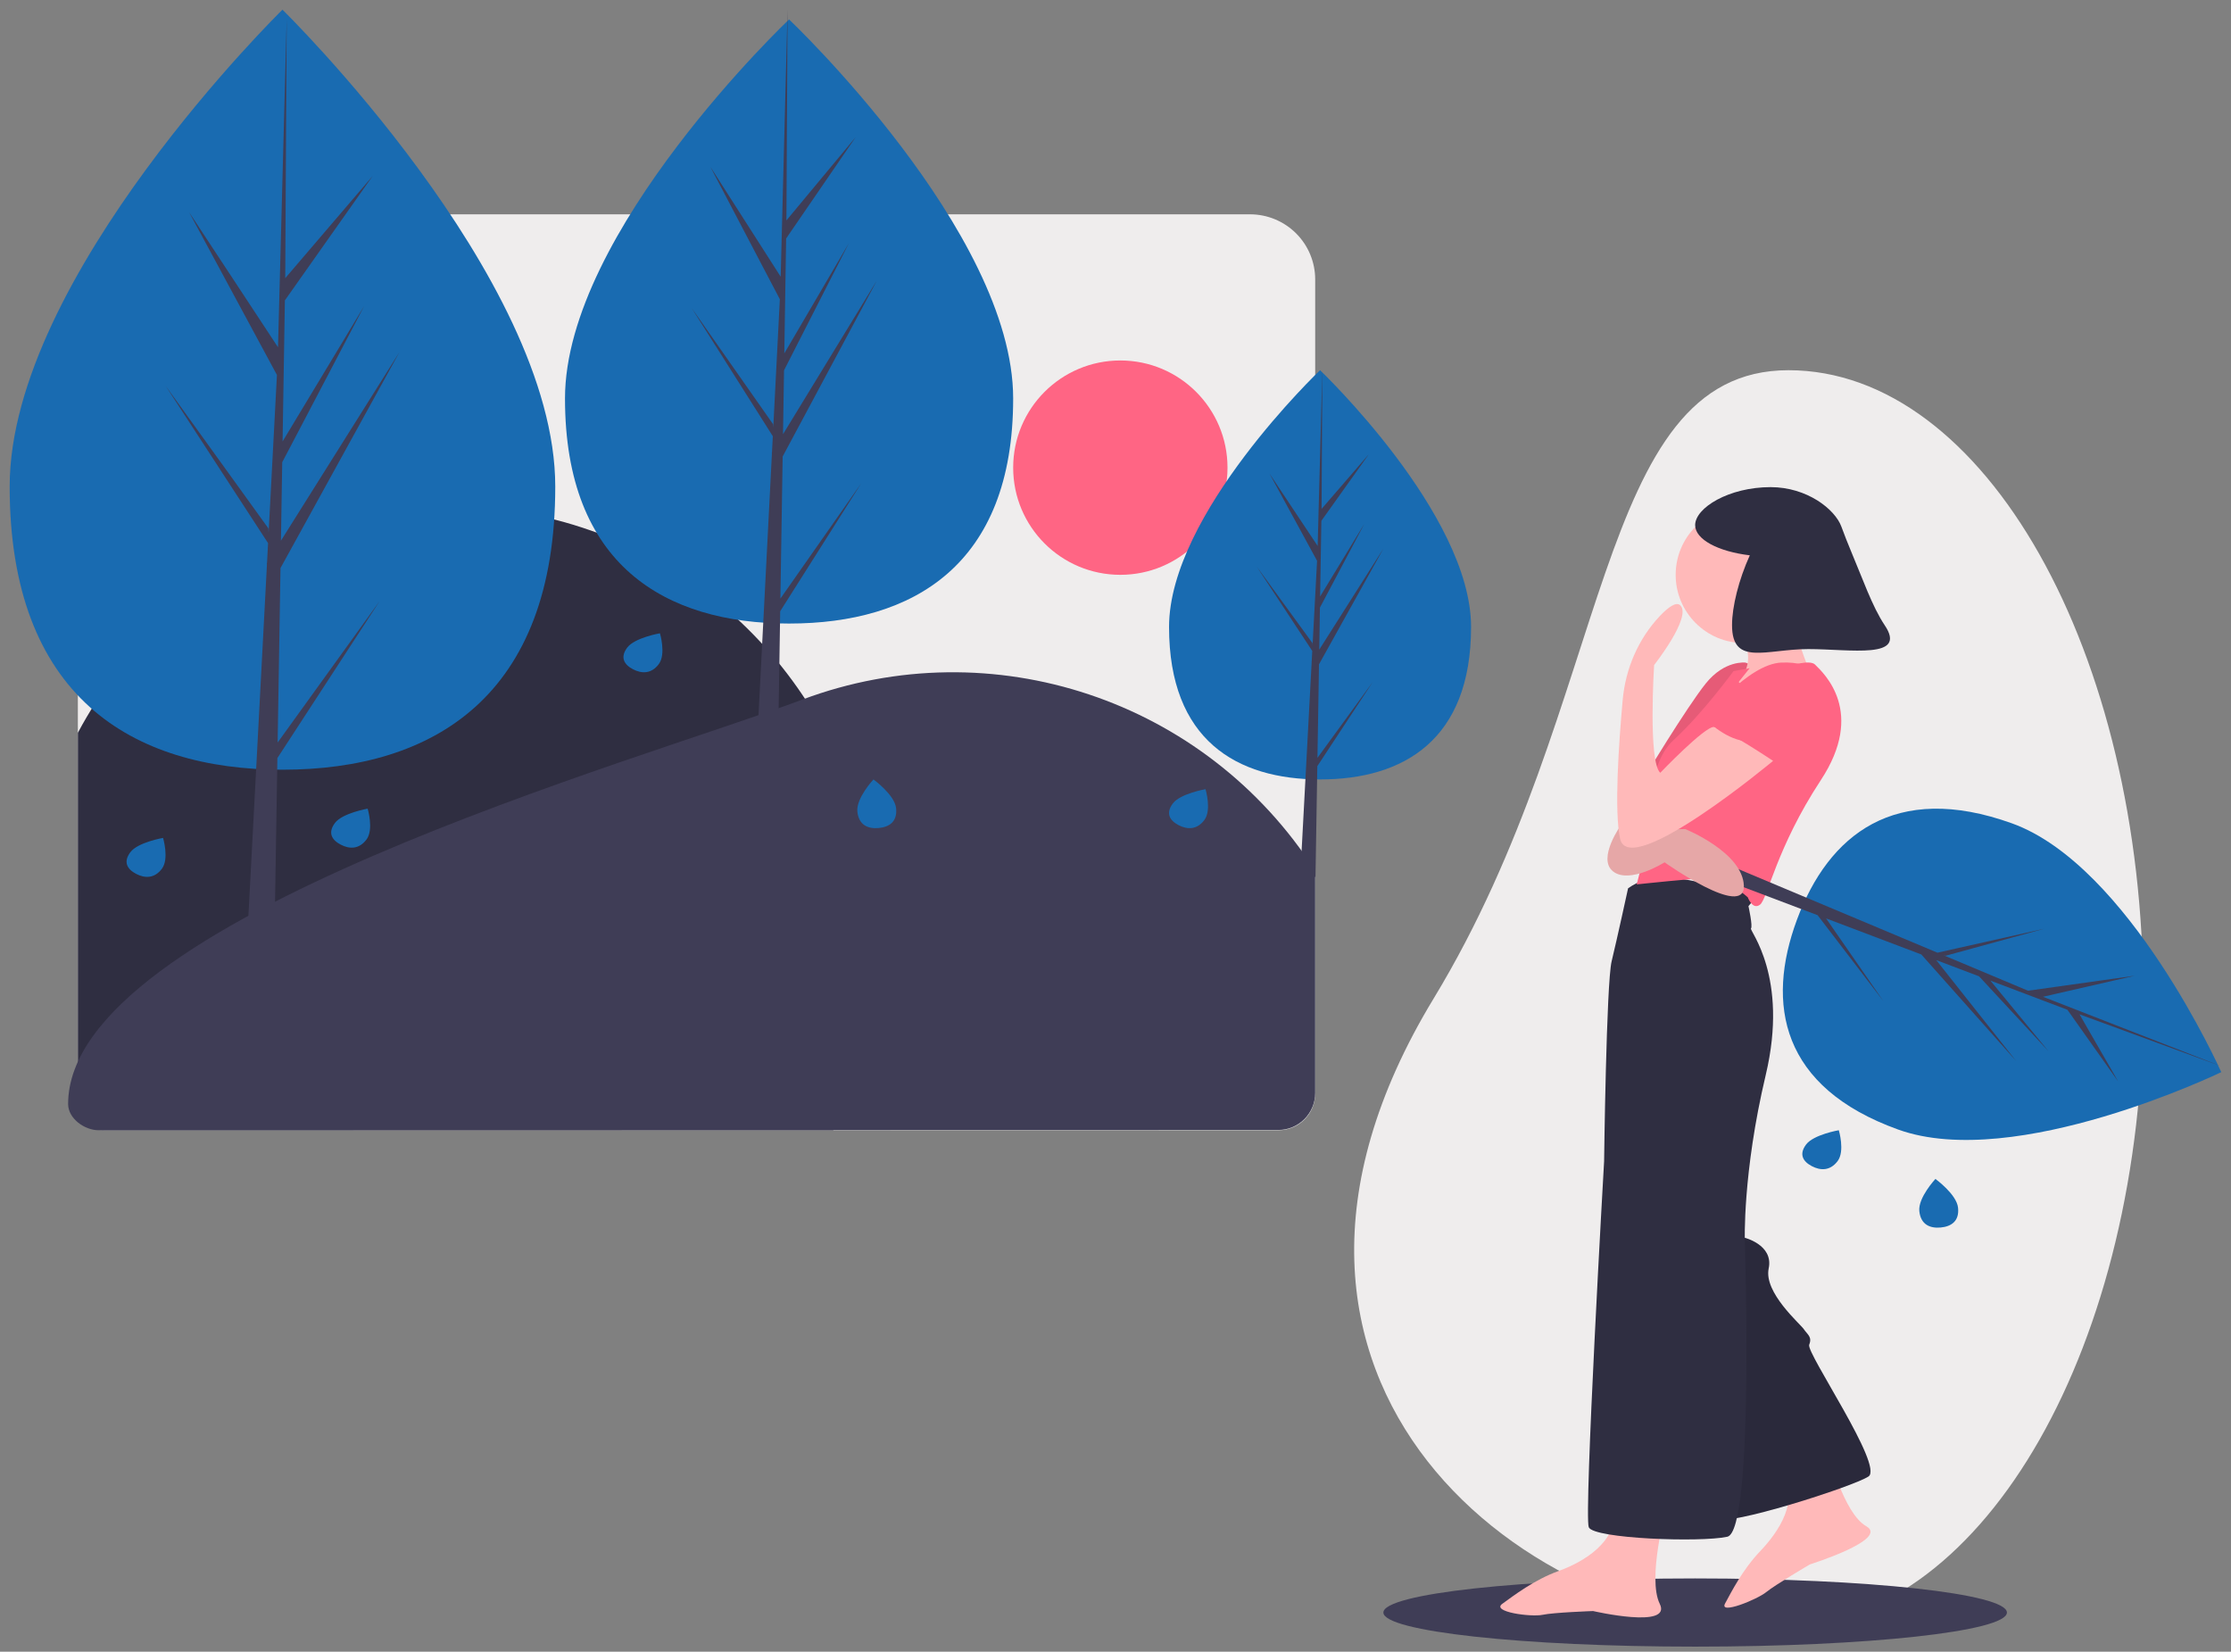 <svg xmlns="http://www.w3.org/2000/svg" width="231" height="171" viewBox="0 0 231 171">
    <rect x="0" y="0" width="231" height="171" fill="#808080" stroke="none"/>
    <g fill="none" fill-rule="evenodd">
        <g fill-rule="nonzero">
            <g transform="translate(-44 -70) translate(44.898 70.617)">
                <path fill="#EFEDED" d="M135.278 28.31v84.306c0 2.087-1.695 3.78-3.785 3.78H9.833c-.708 0-1.387-.282-1.887-.781-.5-.5-.782-1.177-.782-1.884V38.722c0-9.472 7.691-17.151 17.178-17.151h104.186c1.79 0 3.507.71 4.773 1.974 1.266 1.264 1.977 2.978 1.977 4.765z"/>
                <path fill="#2F2E41" d="M89.883 96.639c.01 6.85-1.531 13.61-4.505 19.756H9.825c-.705 0-1.382-.285-1.881-.793-.5-.508-.78-1.196-.78-1.914v-38.44C16.78 57.242 37.18 48.17 56.7 53.218c19.522 5.049 33.187 22.93 33.183 43.42z"/>
                <path fill="#3F3D56" d="M135.278 112.538c0 2.116-1.71 3.83-3.819 3.83l-122.15.027c-1.475 0-3.154-1.227-3.154-2.707 0-19.16 59.13-35.53 76.02-41.876 19.653-7.36 41.762.019 53.103 17.722v23.004z"/>
                <circle cx="115.103" cy="47.799" r="11.096" fill="#FF6584"/>
                <path fill="#196BB1" d="M56.594 49.756c0 21.728-12.646 29.315-28.246 29.315-15.6 0-28.245-7.587-28.245-29.315S28.348.386 28.348.386s28.246 27.642 28.246 49.37z"/>
                <path fill="#3F3D56" d="M27.849 76.258L28.145 58.194 40.454 35.846 28.191 55.36 28.324 47.238 36.807 31.069 28.36 45.088 28.36 45.088 28.599 30.479 37.683 17.607 28.636 28.182 28.786 1.395 27.847 36.856 27.924 35.393 18.689 21.364 27.776 38.202 26.915 54.517 26.89 54.084 16.243 39.319 26.858 55.614 26.75 57.654 26.731 57.685 26.74 57.853 24.556 99.246 27.473 99.246 27.823 77.865 38.412 61.611z"/>
                <path fill="#196BB1" d="M104.006 40.638c0 17.27-10.388 23.301-23.202 23.301-12.814 0-23.201-6.03-23.201-23.301 0-17.271 23.201-39.243 23.201-39.243s23.202 21.972 23.202 39.243z"/>
                <path fill="#3F3D56" d="M79.905 61.357L80.139 46.645 89.883 28.444 80.176 44.337 80.281 37.722 86.997 24.554 80.309 35.971 80.309 35.971 80.498 24.074 87.69 13.59 80.528 22.203 80.646 0.386 79.903 29.267 79.964 28.076 72.653 16.649 79.847 30.363 79.166 43.651 79.145 43.298 70.717 31.273 79.12 44.544 79.035 46.206 79.019 46.231 79.026 46.367 77.298 80.079 79.607 80.079 79.884 62.666 88.267 49.428z"/>
                <path fill="#196BB1" d="M151.418 64.294c0 11.7-7 15.785-15.636 15.785-8.635 0-15.635-4.085-15.635-15.785s15.635-26.583 15.635-26.583 15.636 14.884 15.636 26.583z"/>
                <path fill="#3F3D56" d="M135.512 77.844L135.672 68.16 142.34 56.179 135.698 66.641 135.77 62.286 140.365 53.619 135.789 61.134 135.789 61.134 135.918 53.303 140.839 46.402 135.939 52.071 136.02 37.711 135.511 56.721 135.553 55.937 130.55 48.416 135.472 57.442 135.006 66.189 134.992 65.957 129.225 58.042 134.975 66.777 134.917 67.87 134.906 67.887 134.911 67.977 133.728 90.167 135.309 90.167 135.498 78.705 141.234 69.992z"/>
                <path fill="#196BB1" d="M37.05 86.296c-.77 1.028-1.772 1.004-2.674.531-.902-.472-1.365-1.214-.593-2.242.771-1.027 3.386-1.48 3.386-1.48s.653 2.163-.118 3.191zM15.866 89.323c-.771 1.027-1.772 1.003-2.674.53-.903-.472-1.365-1.214-.593-2.241.771-1.028 3.386-1.48 3.386-1.48s.653 2.163-.119 3.19zM91.884 83.053c.149 1.389-.697 1.955-1.804 2.056-1.107.1-2.056-.303-2.205-1.692-.15-1.389 1.665-3.338 1.665-3.338s2.195 1.585 2.344 2.974zM67.314 68.138c-.772 1.028-1.773 1.004-2.675.531-.902-.472-1.364-1.214-.593-2.242.771-1.027 3.387-1.48 3.387-1.48s.652 2.164-.12 3.191zM123.805 84.279c-.771 1.027-1.772 1.003-2.675.53-.902-.472-1.364-1.214-.593-2.241.772-1.028 3.387-1.48 3.387-1.48s.652 2.163-.119 3.19z"/>
                <path fill="#EFEDED" d="M221.024 102.762c0 35.927-16.465 64.27-36.741 65.052-26.442 1.02-61-25.1-36.742-65.052 18.694-30.785 16.45-65.051 36.742-65.051 20.291 0 36.74 29.124 36.74 65.051z"/>
                <ellipse cx="174.62" cy="166.329" fill="#3F3D56" rx="32.281" ry="3.531"/>
                <path fill="#196BB1" d="M201.84 124.412c.15 1.39-.696 1.956-1.804 2.056-1.107.1-2.056-.303-2.205-1.691-.15-1.39 1.666-3.338 1.666-3.338s2.194 1.585 2.343 2.973zM189.375 119.586c-.771 1.027-1.772 1.003-2.674.53-.903-.472-1.365-1.214-.594-2.241.772-1.028 3.387-1.48 3.387-1.48s.653 2.163-.119 3.19z"/>
                <path fill="#FFB9B9" d="M188.411 149.703s1.537 6.33 3.93 7.694c2.395 1.365-5.842 3.951-5.842 3.951s-3.585 2.104-4.516 2.865c-.931.76-4.921 2.388-4.264 1.18.658-1.21 1.814-3.508 3.638-5.418 1.825-1.91 4.224-5.328 2.134-7.99-2.09-2.663 4.92-2.282 4.92-2.282z"/>
                <path fill="#FF6584" d="M180.673 68.278l-.837-.293s-2.15-.293-4.122 2.166-6.482 9.924-6.482 9.924l-1.673 3.864 5.915.175 4.45-9.601 2.749-6.235z"/>
                <path fill="#000" d="M180.673 68.278l-.837-.293s-2.15-.293-4.122 2.166-6.482 9.924-6.482 9.924l-1.673 3.864 5.915.175 4.45-9.601 2.749-6.235z" opacity=".1"/>
                <path fill="#2F2E41" d="M179.62 127.492s3.14.717 2.612 3.216c-.528 2.498 3.278 5.742 3.639 6.288.36.546.889.775.555 1.608-.333.833 7.75 12.577 6.14 13.64-1.612 1.062-14.668 5.225-15.835 4.393-1.166-.833-2.11-28.083-2.11-28.083l5-1.062z"/>
                <path fill="#000" d="M179.62 127.492s3.14.717 2.612 3.216c-.528 2.498 3.278 5.742 3.639 6.288.36.546.889.775.555 1.608-.333.833 7.75 12.577 6.14 13.64-1.612 1.062-14.668 5.225-15.835 4.393-1.166-.833-2.11-28.083-2.11-28.083l5-1.062z" opacity=".1"/>
                <path fill="#FFB9B9" d="M171.594 155.697s-1.945 7.088-.639 9.731-6.902.748-6.902.748-4.07.142-5.237.39c-1.167.25-5.334-.298-4.167-1.138 1.166-.84 3.305-2.487 5.806-3.389 2.5-.901 6.25-2.984 5.86-6.746-.388-3.762 5.279.404 5.279.404z"/>
                <path fill="#2F2E41" d="M167.675 91.35c1.117-.797 2.464-1.212 3.837-1.181 2.222.086 9.494 1.816 9.292 2.162-.2.305-.422.594-.664.866 0 0 .462 2.105.26 2.307-.202.201 3.953 4.96 1.529 15.168-2.424 10.208-2.164 17.274-2.164 17.274s.98 29.933-1.818 30.538c-2.799.606-13.822.202-14.34-.98-.52-1.182 1.586-37.892 1.586-37.892s.23-18.456.78-20.706c.547-2.249 1.702-7.555 1.702-7.555z"/>
                <circle cx="179.664" cy="58.895" r="7.061" fill="#FFB9B9"/>
                <path fill="#FFB9B9" d="M178.398 63.892s4.463 4.184-1.049 7.422c-3.88 2.28 9.376-1.777 9.376-1.777s-2.755-6.734-2.336-8.281c.42-1.547-5.991 2.636-5.991 2.636z"/>
                <path fill="#FF6584" d="M180.066 69.912s5.98-2.693 6.963-1.73c.982.964 5.23 4.933.607 11.963-4.623 7.03-5.518 12.302-6.299 12.898-.78.595-1.27-.766-1.27-.766s-2.254-2.012-3.728-2.012c-1.473 0-7.771.68-7.771.68l1.762-6.86s-.867-5.414 2.08-8.107c2.947-2.693 6.183-7.115 6.183-7.115l1.669-.3-1.102 1.377s-.163.425.906-.028z"/>
                <path fill="#196BB1" d="M195.647 116.328c-12.13-4.36-13.732-12.98-10.483-21.736 3.249-8.756 10.118-14.33 22.25-9.97 12.13 4.36 21.68 25.76 21.68 25.76s-21.316 10.307-33.447 5.946z"/>
                <path fill="#3F3D56" d="M188.176 94.466L198.035 98.198 207.856 109.233 199.582 98.783 204.015 100.461 211.205 108.218 205.189 100.905 205.189 100.905 213.162 103.923 218.422 111.351 214.416 104.398 229.094 109.776 209.81 102.258 210.598 102.588 220.14 100.4 209.086 101.953 200.299 98.264 200.542 98.336 210.767 95.534 199.708 98.016 198.609 97.555 198.596 97.538 198.503 97.51 176.21 88.149 175.629 89.717 187.299 94.134 194.116 103.04z"/>
                <path fill="#FFB9B9" d="M167.002 84.709s-2.59 3.562-.873 4.897c1.717 1.336 5.326-.95 5.326-.95s8.324 5.908 8.208 2.435c-.117-3.473-6.083-5.878-6.083-5.878l-4.016.119.61-2.048-1.687-.178-1.485 1.603z"/>
                <path fill="#000" d="M167.002 84.709s-2.59 3.562-.873 4.897c1.717 1.336 5.326-.95 5.326-.95s8.324 5.908 8.208 2.435c-.117-3.473-6.083-5.878-6.083-5.878l-4.016.119.61-2.048-1.687-.178-1.485 1.603z" opacity=".1"/>
                <path fill="#FFB9B9" d="M182.69 78.156s-14.888 12.416-15.842 8.057c-.62-2.832-.143-9.807.267-14.343.292-3.303 1.655-6.387 3.847-8.708.893-.941 1.722-1.532 2.138-1.092 1.166 1.233-2.729 6.165-2.729 6.165s-.636 10.007.636 11.154c0 0 4.607-4.815 5.562-4.744.955.07 6.121 3.51 6.121 3.51z"/>
                <path fill="#2F2E41" d="M194.239 64.102c-1.272-1.886-2.322-4.92-3.455-7.593-.368-.866-.703-1.744-1.032-2.625-.662-1.776-3.544-4.068-7.32-4.068-4.314 0-7.812 2.14-7.812 3.935 0 1.485 2.392 2.736 5.659 3.125-1.148 2.525-1.84 5.326-1.84 7.226 0 4.3 3.537 2.481 7.9 2.481s10.314 1.1 7.9-2.48z"/>
                <path fill="#FF6584" d="M187.063 69.463s3.032 7.005-3.791 8.599c0 0-1.335-1.676-3.518-1.95-2.184-.275-4.125-2.336-4.125-2.336s4.458-5.687 7.946-5.797c3.488-.11 3.488 1.484 3.488 1.484z"/>
            </g>
        </g>
    </g>
</svg>

